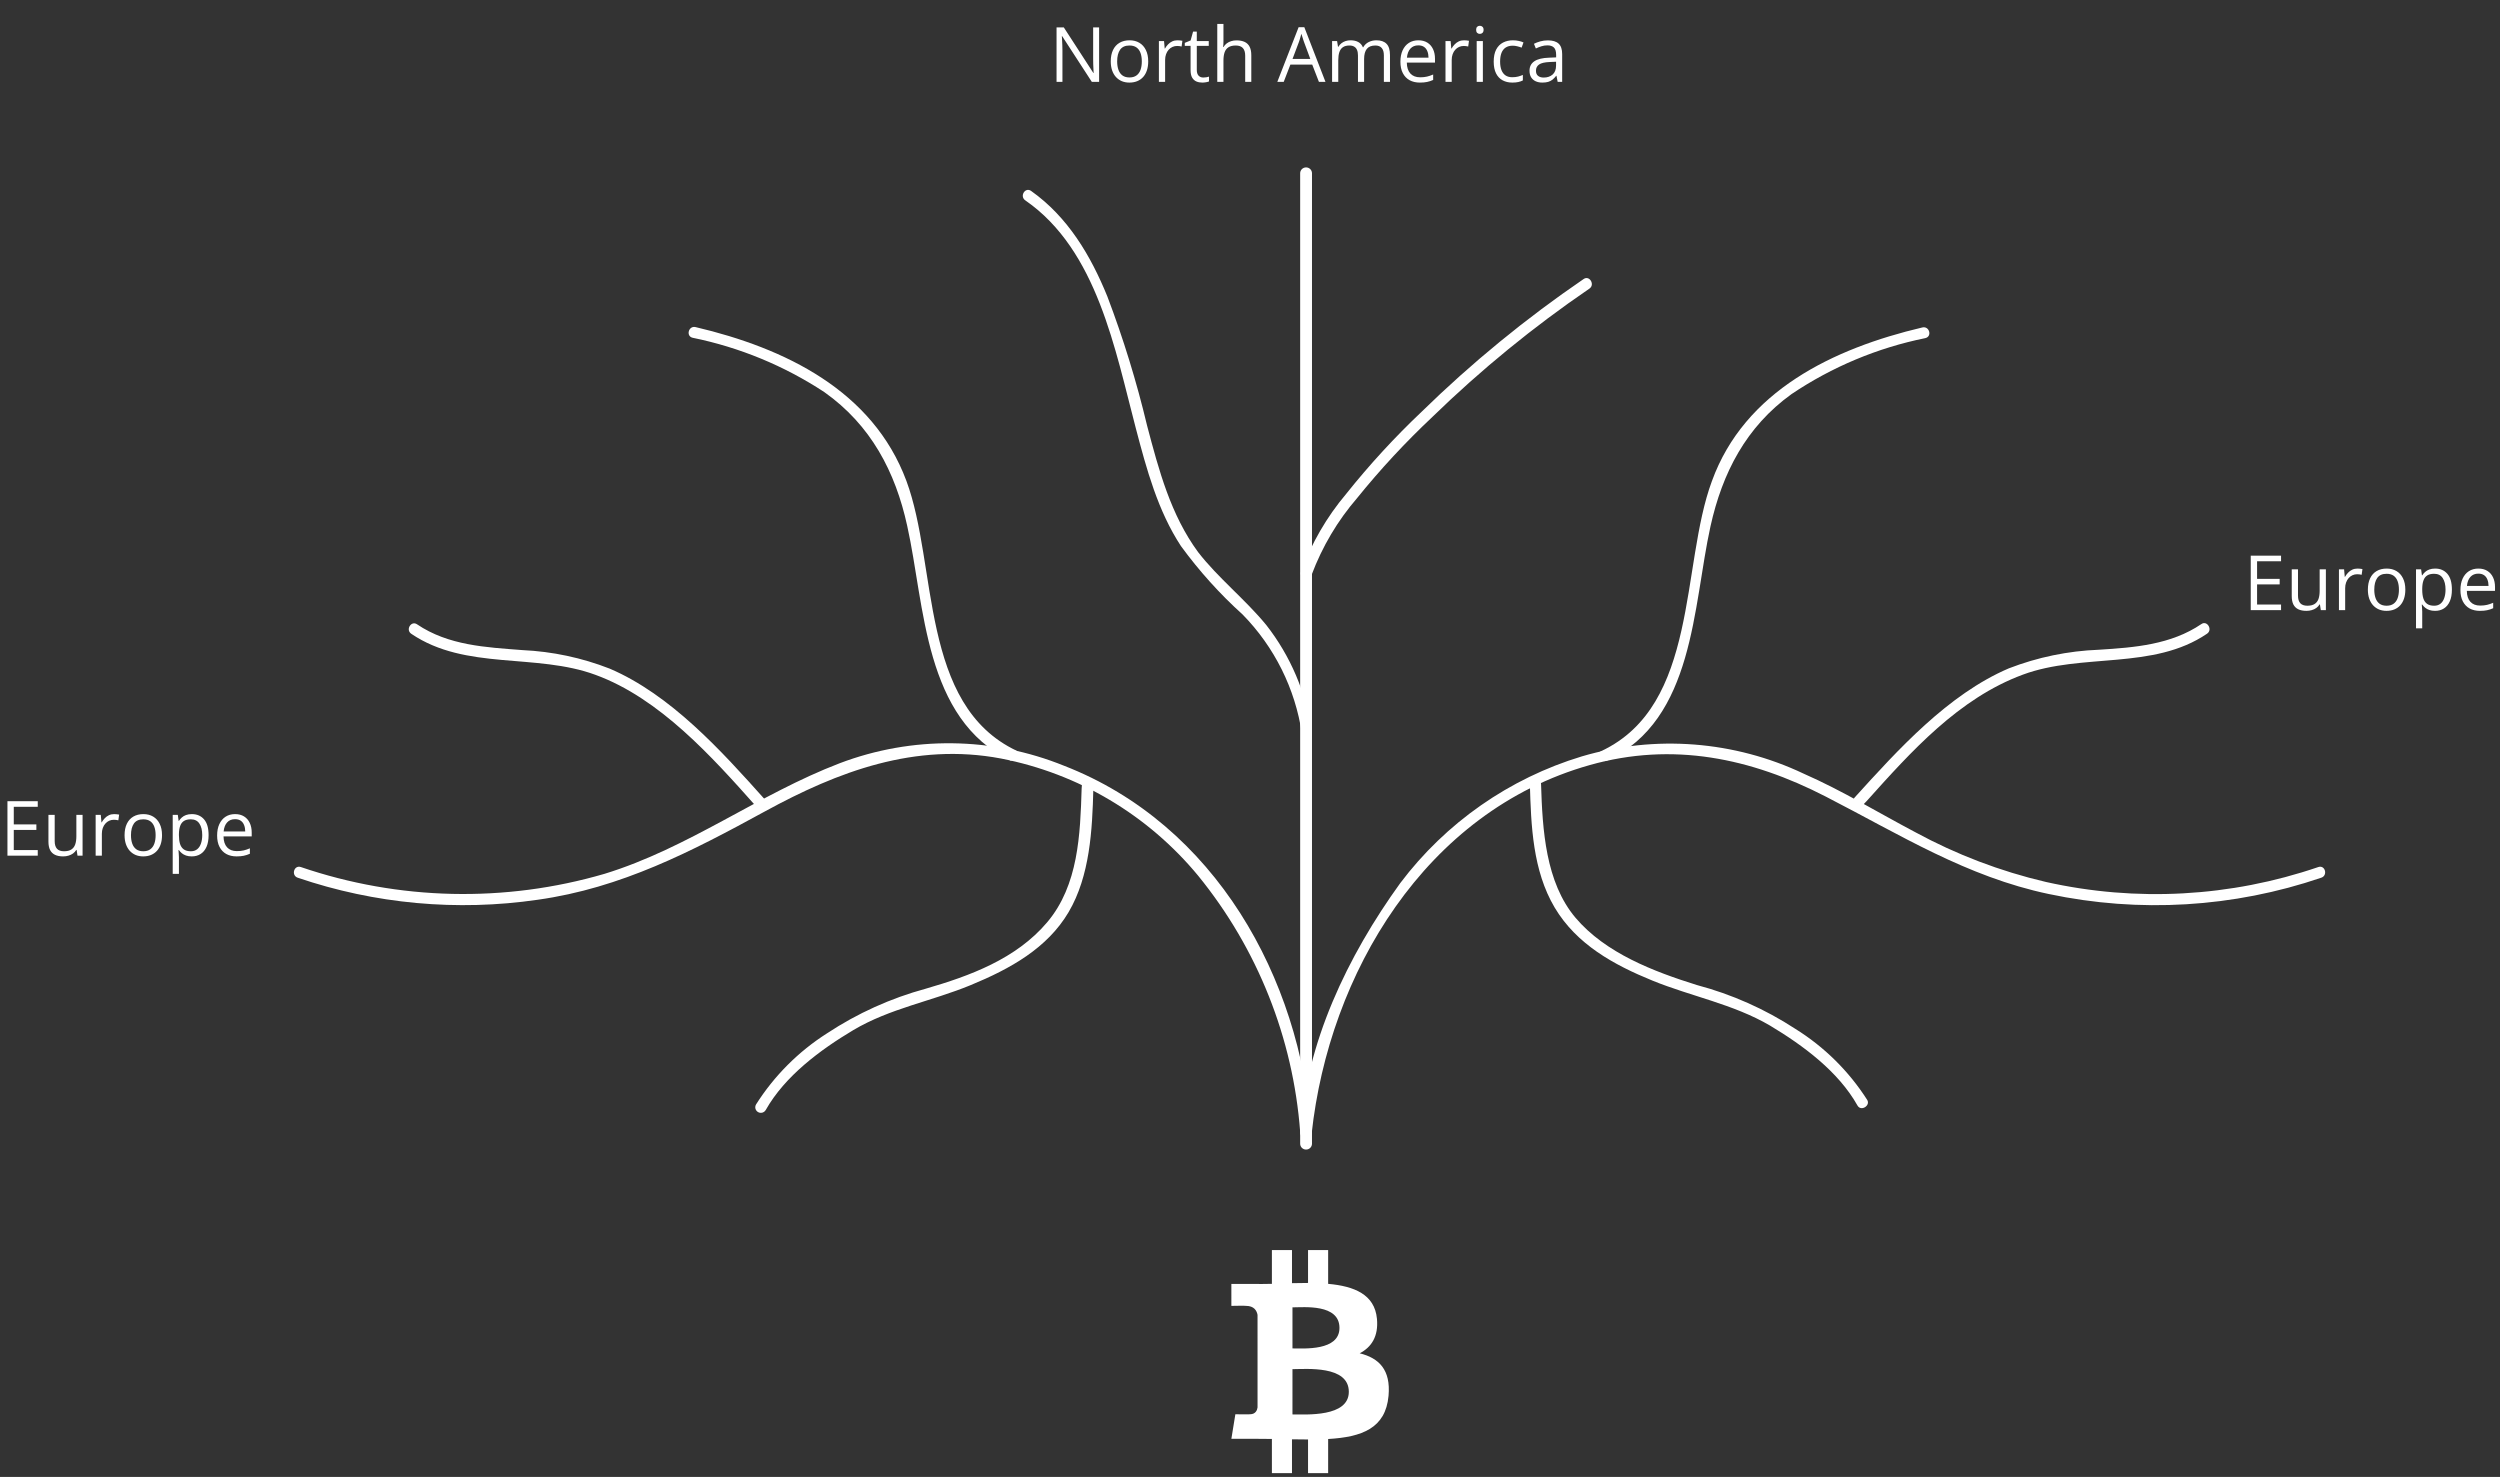 <svg width="672" height="397" viewBox="0 0 672 397" fill="none" xmlns="http://www.w3.org/2000/svg">
<rect x="0" y="0" width="672" height="397" fill="#333333" stroke="none"/>
<path d="M10.148 230H2.001V215.369H10.148V216.87H3.703V221.604H9.777V223.085H3.703V228.499H10.148V230ZM22.196 219.032V230H20.835L20.595 228.459H20.505C20.278 228.839 19.985 229.159 19.624 229.42C19.264 229.68 18.857 229.873 18.404 230C17.956 230.133 17.48 230.2 16.973 230.2C16.105 230.2 15.378 230.06 14.791 229.78C14.204 229.5 13.76 229.066 13.46 228.479C13.166 227.892 13.02 227.138 13.02 226.217V219.032H14.701V226.097C14.701 227.011 14.908 227.695 15.321 228.149C15.735 228.596 16.365 228.819 17.213 228.819C18.027 228.819 18.674 228.666 19.154 228.359C19.641 228.052 19.991 227.602 20.205 227.008C20.418 226.407 20.525 225.673 20.525 224.806V219.032H22.196ZM30.692 218.832C30.913 218.832 31.143 218.845 31.383 218.872C31.623 218.892 31.837 218.922 32.023 218.962L31.813 220.503C31.633 220.456 31.433 220.42 31.213 220.393C30.993 220.366 30.786 220.353 30.593 220.353C30.152 220.353 29.735 220.443 29.341 220.623C28.955 220.797 28.614 221.05 28.321 221.384C28.027 221.711 27.797 222.108 27.63 222.575C27.463 223.035 27.38 223.549 27.38 224.116V230H25.709V219.032H27.09L27.27 221.053H27.34C27.567 220.646 27.84 220.276 28.161 219.943C28.481 219.602 28.851 219.332 29.271 219.132C29.698 218.932 30.172 218.832 30.692 218.832ZM43.552 224.496C43.552 225.397 43.435 226.201 43.202 226.908C42.968 227.615 42.631 228.212 42.191 228.699C41.751 229.186 41.217 229.56 40.59 229.82C39.969 230.073 39.266 230.2 38.478 230.2C37.744 230.2 37.071 230.073 36.457 229.82C35.85 229.56 35.323 229.186 34.876 228.699C34.435 228.212 34.092 227.615 33.845 226.908C33.605 226.201 33.485 225.397 33.485 224.496C33.485 223.295 33.688 222.274 34.095 221.434C34.502 220.586 35.082 219.943 35.836 219.502C36.597 219.055 37.501 218.832 38.548 218.832C39.549 218.832 40.423 219.055 41.17 219.502C41.924 219.949 42.508 220.596 42.922 221.444C43.342 222.284 43.552 223.302 43.552 224.496ZM35.206 224.496C35.206 225.377 35.323 226.14 35.556 226.788C35.79 227.435 36.15 227.935 36.637 228.289C37.124 228.642 37.751 228.819 38.518 228.819C39.279 228.819 39.903 228.642 40.39 228.289C40.883 227.935 41.247 227.435 41.48 226.788C41.714 226.14 41.831 225.377 41.831 224.496C41.831 223.622 41.714 222.868 41.48 222.234C41.247 221.594 40.887 221.1 40.4 220.753C39.913 220.406 39.282 220.233 38.508 220.233C37.367 220.233 36.53 220.61 35.996 221.364C35.469 222.118 35.206 223.162 35.206 224.496ZM51.578 218.832C52.946 218.832 54.036 219.302 54.85 220.243C55.664 221.184 56.071 222.598 56.071 224.486C56.071 225.734 55.884 226.781 55.511 227.628C55.137 228.476 54.61 229.116 53.93 229.55C53.256 229.983 52.459 230.2 51.538 230.2C50.957 230.2 50.447 230.123 50.007 229.97C49.566 229.817 49.19 229.61 48.876 229.35C48.562 229.089 48.302 228.806 48.095 228.499H47.975C47.995 228.759 48.019 229.073 48.045 229.44C48.079 229.807 48.095 230.127 48.095 230.4V234.904H46.424V219.032H47.795L48.015 220.653H48.095C48.309 220.32 48.569 220.016 48.876 219.742C49.183 219.462 49.556 219.242 49.997 219.082C50.444 218.915 50.971 218.832 51.578 218.832ZM51.288 220.233C50.527 220.233 49.913 220.38 49.446 220.673C48.986 220.967 48.649 221.407 48.436 221.994C48.222 222.575 48.109 223.305 48.095 224.186V224.506C48.095 225.433 48.195 226.217 48.395 226.858C48.602 227.498 48.939 227.985 49.406 228.319C49.88 228.652 50.514 228.819 51.308 228.819C51.988 228.819 52.555 228.636 53.009 228.269C53.463 227.902 53.8 227.391 54.02 226.738C54.246 226.077 54.36 225.32 54.36 224.466C54.36 223.172 54.106 222.144 53.599 221.384C53.099 220.616 52.328 220.233 51.288 220.233ZM63.196 218.832C64.13 218.832 64.931 219.039 65.598 219.452C66.265 219.866 66.776 220.446 67.129 221.194C67.483 221.934 67.66 222.801 67.66 223.795V224.826H60.084C60.104 226.114 60.424 227.095 61.045 227.768C61.665 228.442 62.539 228.779 63.667 228.779C64.361 228.779 64.974 228.716 65.508 228.589C66.042 228.462 66.596 228.275 67.169 228.029V229.49C66.616 229.736 66.065 229.917 65.518 230.03C64.978 230.143 64.337 230.2 63.597 230.2C62.543 230.2 61.622 229.987 60.835 229.56C60.054 229.126 59.447 228.492 59.013 227.658C58.58 226.824 58.363 225.804 58.363 224.596C58.363 223.415 58.56 222.394 58.953 221.534C59.354 220.666 59.914 219.999 60.635 219.532C61.362 219.065 62.216 218.832 63.196 218.832ZM63.176 220.193C62.289 220.193 61.582 220.483 61.055 221.063C60.528 221.644 60.214 222.454 60.114 223.495H65.918C65.912 222.841 65.808 222.268 65.608 221.774C65.415 221.274 65.118 220.887 64.718 220.613C64.317 220.333 63.803 220.193 63.176 220.193Z" fill="white"/>
<path d="M295.44 22H293.478L285.503 9.711H285.423C285.443 10.038 285.466 10.412 285.493 10.832C285.519 11.245 285.539 11.689 285.553 12.163C285.573 12.63 285.583 13.107 285.583 13.594V22H284.001V7.369H285.953L293.899 19.618H293.969C293.955 19.385 293.939 19.055 293.919 18.628C293.899 18.194 293.879 17.73 293.859 17.236C293.845 16.736 293.839 16.273 293.839 15.845V7.369H295.44V22ZM308.64 16.496C308.64 17.397 308.523 18.201 308.289 18.908C308.056 19.615 307.719 20.212 307.279 20.699C306.838 21.186 306.305 21.56 305.677 21.82C305.057 22.073 304.353 22.2 303.566 22.2C302.832 22.2 302.158 22.073 301.544 21.82C300.937 21.56 300.41 21.186 299.963 20.699C299.523 20.212 299.179 19.615 298.932 18.908C298.692 18.201 298.572 17.397 298.572 16.496C298.572 15.295 298.776 14.274 299.183 13.434C299.59 12.586 300.17 11.943 300.924 11.502C301.684 11.055 302.588 10.832 303.636 10.832C304.637 10.832 305.511 11.055 306.258 11.502C307.012 11.949 307.595 12.596 308.009 13.444C308.429 14.284 308.64 15.302 308.64 16.496ZM300.293 16.496C300.293 17.377 300.41 18.14 300.644 18.788C300.877 19.435 301.237 19.935 301.724 20.289C302.212 20.642 302.839 20.819 303.606 20.819C304.366 20.819 304.99 20.642 305.477 20.289C305.971 19.935 306.335 19.435 306.568 18.788C306.802 18.14 306.918 17.377 306.918 16.496C306.918 15.622 306.802 14.868 306.568 14.234C306.335 13.594 305.974 13.1 305.487 12.753C305 12.406 304.37 12.233 303.596 12.233C302.455 12.233 301.618 12.61 301.084 13.364C300.557 14.117 300.293 15.162 300.293 16.496ZM316.495 10.832C316.715 10.832 316.946 10.845 317.186 10.872C317.426 10.892 317.64 10.922 317.826 10.962L317.616 12.503C317.436 12.456 317.236 12.42 317.016 12.393C316.796 12.366 316.589 12.353 316.395 12.353C315.955 12.353 315.538 12.443 315.144 12.623C314.757 12.797 314.417 13.05 314.124 13.384C313.83 13.711 313.6 14.107 313.433 14.575C313.266 15.035 313.183 15.549 313.183 16.116V22H311.512V11.032H312.893L313.073 13.053H313.143C313.37 12.646 313.643 12.276 313.963 11.943C314.284 11.602 314.654 11.332 315.074 11.132C315.501 10.932 315.975 10.832 316.495 10.832ZM323.44 20.839C323.714 20.839 323.994 20.816 324.281 20.769C324.568 20.722 324.801 20.666 324.982 20.599V21.89C324.788 21.977 324.518 22.05 324.171 22.11C323.831 22.17 323.497 22.2 323.17 22.2C322.59 22.2 322.063 22.1 321.589 21.9C321.115 21.693 320.735 21.346 320.448 20.859C320.168 20.372 320.028 19.698 320.028 18.838V12.333H318.467V11.522L320.038 10.872L320.698 8.49H321.699V11.032H324.912V12.333H321.699V18.788C321.699 19.475 321.856 19.988 322.169 20.329C322.49 20.669 322.913 20.839 323.44 20.839ZM328.864 6.429V11.082C328.864 11.349 328.858 11.619 328.844 11.893C328.831 12.159 328.808 12.406 328.774 12.633H328.884C329.111 12.246 329.398 11.923 329.745 11.662C330.099 11.396 330.499 11.195 330.946 11.062C331.393 10.922 331.867 10.852 332.367 10.852C333.248 10.852 333.982 10.992 334.569 11.272C335.162 11.552 335.606 11.986 335.9 12.573C336.2 13.16 336.35 13.921 336.35 14.855V22H334.709V14.965C334.709 14.051 334.499 13.367 334.078 12.913C333.665 12.46 333.027 12.233 332.167 12.233C331.353 12.233 330.702 12.39 330.215 12.703C329.735 13.01 329.388 13.464 329.175 14.064C328.968 14.665 328.864 15.399 328.864 16.266V22H327.203V6.429H328.864ZM354.523 22L352.722 17.357H346.858L345.066 22H343.345L349.069 7.309H350.6L356.285 22H354.523ZM352.212 15.845L350.5 11.232C350.46 11.112 350.394 10.915 350.3 10.642C350.213 10.368 350.123 10.085 350.03 9.791C349.937 9.497 349.86 9.261 349.8 9.081C349.733 9.354 349.66 9.628 349.58 9.901C349.506 10.168 349.433 10.418 349.359 10.652C349.286 10.879 349.223 11.072 349.169 11.232L347.428 15.845H352.212ZM369.975 10.832C371.182 10.832 372.093 11.149 372.707 11.783C373.32 12.41 373.627 13.42 373.627 14.815V22H371.986V14.895C371.986 14.008 371.793 13.344 371.406 12.903C371.025 12.456 370.458 12.233 369.704 12.233C368.644 12.233 367.873 12.54 367.393 13.153C366.912 13.767 366.672 14.671 366.672 15.866V22H365.021V14.895C365.021 14.301 364.934 13.807 364.761 13.414C364.594 13.02 364.34 12.726 364 12.533C363.667 12.333 363.243 12.233 362.729 12.233C362.002 12.233 361.418 12.383 360.978 12.683C360.538 12.983 360.217 13.43 360.017 14.024C359.824 14.611 359.727 15.335 359.727 16.196V22H358.066V11.032H359.407L359.657 12.583H359.747C359.967 12.203 360.244 11.883 360.578 11.622C360.911 11.362 361.285 11.165 361.699 11.032C362.112 10.899 362.552 10.832 363.019 10.832C363.853 10.832 364.551 10.989 365.111 11.302C365.678 11.609 366.088 12.079 366.342 12.713H366.432C366.792 12.079 367.286 11.609 367.913 11.302C368.54 10.989 369.227 10.832 369.975 10.832ZM381.263 10.832C382.197 10.832 382.997 11.039 383.665 11.452C384.332 11.866 384.842 12.446 385.196 13.194C385.549 13.934 385.726 14.801 385.726 15.795V16.826H378.151C378.171 18.114 378.491 19.095 379.111 19.768C379.732 20.442 380.606 20.779 381.733 20.779C382.427 20.779 383.041 20.716 383.575 20.589C384.108 20.462 384.662 20.275 385.236 20.029V21.49C384.682 21.736 384.132 21.917 383.585 22.03C383.044 22.143 382.404 22.2 381.663 22.2C380.609 22.2 379.688 21.987 378.901 21.56C378.121 21.126 377.513 20.492 377.08 19.658C376.646 18.824 376.429 17.804 376.429 16.596C376.429 15.415 376.626 14.394 377.02 13.534C377.42 12.666 377.98 11.999 378.701 11.532C379.428 11.065 380.282 10.832 381.263 10.832ZM381.243 12.193C380.356 12.193 379.648 12.483 379.121 13.063C378.594 13.644 378.281 14.454 378.181 15.495H383.985C383.978 14.841 383.875 14.268 383.675 13.774C383.481 13.274 383.184 12.887 382.784 12.613C382.384 12.333 381.87 12.193 381.243 12.193ZM393.532 10.832C393.752 10.832 393.982 10.845 394.222 10.872C394.463 10.892 394.676 10.922 394.863 10.962L394.653 12.503C394.473 12.456 394.272 12.42 394.052 12.393C393.832 12.366 393.625 12.353 393.432 12.353C392.991 12.353 392.575 12.443 392.181 12.623C391.794 12.797 391.454 13.05 391.16 13.384C390.867 13.711 390.636 14.107 390.47 14.575C390.303 15.035 390.219 15.549 390.219 16.116V22H388.548V11.032H389.929L390.109 13.053H390.179C390.406 12.646 390.68 12.276 391 11.943C391.32 11.602 391.691 11.332 392.111 11.132C392.538 10.932 393.012 10.832 393.532 10.832ZM398.596 11.032V22H396.934V11.032H398.596ZM397.785 6.929C398.059 6.929 398.292 7.019 398.486 7.199C398.686 7.373 398.786 7.646 398.786 8.02C398.786 8.387 398.686 8.66 398.486 8.84C398.292 9.02 398.059 9.111 397.785 9.111C397.498 9.111 397.258 9.02 397.064 8.84C396.878 8.66 396.784 8.387 396.784 8.02C396.784 7.646 396.878 7.373 397.064 7.199C397.258 7.019 397.498 6.929 397.785 6.929ZM406.511 22.2C405.524 22.2 404.653 21.997 403.9 21.59C403.146 21.183 402.559 20.562 402.138 19.728C401.718 18.894 401.508 17.844 401.508 16.576C401.508 15.248 401.728 14.164 402.168 13.324C402.615 12.476 403.229 11.849 404.01 11.442C404.79 11.035 405.677 10.832 406.672 10.832C407.219 10.832 407.746 10.889 408.253 11.002C408.766 11.109 409.187 11.245 409.514 11.412L409.013 12.803C408.68 12.67 408.293 12.55 407.852 12.443C407.419 12.336 407.012 12.283 406.632 12.283C405.871 12.283 405.237 12.446 404.73 12.773C404.23 13.1 403.853 13.581 403.599 14.214C403.352 14.848 403.229 15.629 403.229 16.556C403.229 17.443 403.349 18.201 403.589 18.828C403.836 19.455 404.2 19.935 404.68 20.269C405.167 20.596 405.774 20.759 406.501 20.759C407.082 20.759 407.606 20.699 408.073 20.579C408.54 20.452 408.963 20.305 409.344 20.139V21.62C408.977 21.806 408.566 21.95 408.113 22.05C407.666 22.15 407.132 22.2 406.511 22.2ZM416.048 10.852C417.356 10.852 418.327 11.145 418.961 11.732C419.594 12.32 419.911 13.257 419.911 14.544V22H418.7L418.38 20.379H418.3C417.993 20.779 417.673 21.116 417.339 21.39C417.006 21.656 416.619 21.86 416.179 22C415.745 22.133 415.211 22.2 414.577 22.2C413.91 22.2 413.316 22.083 412.796 21.85C412.282 21.616 411.875 21.263 411.575 20.789C411.282 20.315 411.135 19.715 411.135 18.988C411.135 17.894 411.568 17.053 412.436 16.466C413.303 15.879 414.624 15.559 416.399 15.505L418.29 15.425V14.755C418.29 13.807 418.087 13.143 417.68 12.763C417.273 12.383 416.699 12.193 415.958 12.193C415.385 12.193 414.838 12.276 414.317 12.443C413.797 12.61 413.303 12.807 412.836 13.033L412.326 11.773C412.819 11.519 413.386 11.302 414.027 11.122C414.667 10.942 415.341 10.852 416.048 10.852ZM418.27 16.596L416.599 16.666C415.231 16.72 414.267 16.943 413.707 17.337C413.146 17.73 412.866 18.287 412.866 19.008C412.866 19.635 413.056 20.099 413.437 20.399C413.817 20.699 414.32 20.849 414.948 20.849C415.922 20.849 416.719 20.579 417.339 20.039C417.96 19.498 418.27 18.688 418.27 17.607V16.596Z" fill="white"/>
<path d="M613.147 164H605.001V149.369H613.147V150.87H606.703V155.604H612.777V157.085H606.703V162.499H613.147V164ZM625.196 153.032V164H623.835L623.595 162.459H623.505C623.278 162.839 622.985 163.159 622.624 163.42C622.264 163.68 621.857 163.873 621.404 164C620.957 164.133 620.48 164.2 619.972 164.2C619.105 164.2 618.378 164.06 617.791 163.78C617.204 163.5 616.76 163.066 616.46 162.479C616.166 161.892 616.02 161.138 616.02 160.217V153.032H617.701V160.097C617.701 161.011 617.908 161.695 618.321 162.149C618.735 162.596 619.365 162.819 620.213 162.819C621.027 162.819 621.674 162.666 622.154 162.359C622.641 162.052 622.991 161.602 623.205 161.008C623.418 160.407 623.525 159.673 623.525 158.806V153.032H625.196ZM633.693 152.832C633.913 152.832 634.143 152.845 634.383 152.872C634.623 152.892 634.837 152.922 635.024 152.962L634.813 154.503C634.633 154.456 634.433 154.42 634.213 154.393C633.993 154.366 633.786 154.353 633.592 154.353C633.152 154.353 632.735 154.443 632.342 154.623C631.955 154.797 631.614 155.05 631.321 155.384C631.027 155.711 630.797 156.108 630.63 156.575C630.463 157.035 630.38 157.549 630.38 158.116V164H628.709V153.032H630.09L630.27 155.053H630.34C630.567 154.646 630.84 154.276 631.161 153.943C631.481 153.602 631.851 153.332 632.271 153.132C632.698 152.932 633.172 152.832 633.693 152.832ZM646.552 158.496C646.552 159.397 646.435 160.201 646.202 160.908C645.968 161.615 645.631 162.212 645.191 162.699C644.751 163.186 644.217 163.56 643.59 163.82C642.969 164.073 642.265 164.2 641.478 164.2C640.744 164.2 640.071 164.073 639.457 163.82C638.85 163.56 638.323 163.186 637.876 162.699C637.435 162.212 637.092 161.615 636.845 160.908C636.605 160.201 636.485 159.397 636.485 158.496C636.485 157.295 636.688 156.274 637.095 155.434C637.502 154.586 638.082 153.943 638.836 153.502C639.597 153.055 640.501 152.832 641.548 152.832C642.549 152.832 643.423 153.055 644.17 153.502C644.924 153.949 645.508 154.596 645.922 155.444C646.342 156.284 646.552 157.302 646.552 158.496ZM638.206 158.496C638.206 159.377 638.323 160.14 638.556 160.788C638.79 161.435 639.15 161.935 639.637 162.289C640.124 162.642 640.751 162.819 641.518 162.819C642.279 162.819 642.903 162.642 643.39 162.289C643.883 161.935 644.247 161.435 644.48 160.788C644.714 160.14 644.831 159.377 644.831 158.496C644.831 157.622 644.714 156.868 644.48 156.234C644.247 155.594 643.887 155.1 643.4 154.753C642.913 154.406 642.282 154.233 641.508 154.233C640.367 154.233 639.53 154.61 638.996 155.364C638.469 156.118 638.206 157.162 638.206 158.496ZM654.578 152.832C655.946 152.832 657.036 153.302 657.85 154.243C658.664 155.184 659.071 156.598 659.071 158.486C659.071 159.734 658.884 160.781 658.511 161.628C658.137 162.476 657.61 163.116 656.93 163.55C656.256 163.983 655.459 164.2 654.538 164.2C653.957 164.2 653.447 164.123 653.007 163.97C652.566 163.817 652.189 163.61 651.876 163.35C651.562 163.089 651.302 162.806 651.095 162.499H650.975C650.995 162.759 651.019 163.073 651.045 163.44C651.079 163.807 651.095 164.127 651.095 164.4V168.904H649.424V153.032H650.795L651.015 154.653H651.095C651.309 154.32 651.569 154.016 651.876 153.742C652.183 153.462 652.556 153.242 652.997 153.082C653.444 152.915 653.971 152.832 654.578 152.832ZM654.288 154.233C653.527 154.233 652.913 154.38 652.446 154.673C651.986 154.967 651.649 155.407 651.436 155.994C651.222 156.575 651.109 157.305 651.095 158.186V158.506C651.095 159.433 651.195 160.217 651.396 160.858C651.602 161.498 651.939 161.985 652.406 162.319C652.88 162.652 653.514 162.819 654.308 162.819C654.988 162.819 655.555 162.636 656.009 162.269C656.463 161.902 656.8 161.391 657.02 160.738C657.246 160.077 657.36 159.32 657.36 158.466C657.36 157.172 657.106 156.144 656.599 155.384C656.099 154.616 655.328 154.233 654.288 154.233ZM666.196 152.832C667.13 152.832 667.931 153.039 668.598 153.452C669.265 153.866 669.776 154.446 670.129 155.194C670.483 155.934 670.66 156.801 670.66 157.795V158.826H663.084C663.104 160.114 663.424 161.095 664.045 161.768C664.665 162.442 665.539 162.779 666.667 162.779C667.361 162.779 667.974 162.716 668.508 162.589C669.042 162.462 669.596 162.275 670.169 162.029V163.49C669.616 163.736 669.065 163.917 668.518 164.03C667.978 164.143 667.337 164.2 666.597 164.2C665.543 164.2 664.622 163.987 663.835 163.56C663.054 163.126 662.447 162.492 662.013 161.658C661.58 160.824 661.363 159.804 661.363 158.596C661.363 157.415 661.56 156.394 661.953 155.534C662.354 154.666 662.914 153.999 663.635 153.532C664.362 153.065 665.216 152.832 666.196 152.832ZM666.176 154.193C665.289 154.193 664.582 154.483 664.055 155.063C663.528 155.644 663.214 156.454 663.114 157.495H668.918C668.912 156.841 668.808 156.268 668.608 155.774C668.415 155.274 668.118 154.887 667.718 154.613C667.317 154.333 666.804 154.193 666.176 154.193Z" fill="white"/>
<path d="M352.663 307.423V46.577C352.663 46.368 352.622 46.162 352.542 45.97C352.462 45.778 352.344 45.603 352.197 45.456C352.049 45.31 351.873 45.194 351.68 45.116C351.488 45.037 351.281 44.998 351.073 45C350.865 44.998 350.659 45.037 350.466 45.116C350.273 45.194 350.098 45.31 349.95 45.456C349.802 45.603 349.684 45.778 349.604 45.97C349.524 46.162 349.483 46.368 349.483 46.577V307.423C349.483 307.841 349.649 308.242 349.944 308.538C350.239 308.834 350.64 309 351.057 309C351.267 309.004 351.475 308.966 351.669 308.889C351.864 308.811 352.041 308.696 352.191 308.549C352.341 308.402 352.459 308.227 352.54 308.034C352.621 307.84 352.663 307.633 352.663 307.423Z" fill="white"/>
<path d="M352.506 304.301C349.483 262.86 326.64 221.61 286.038 205.841C266.743 198.017 245.212 197.769 225.742 205.147C203.891 213.504 185.188 227.917 162.486 234.887C135.736 242.696 107.233 242.057 80.858 233.058C79 232.458 78.213 235.328 80.024 235.928C100.753 242.984 122.858 245.016 144.523 241.857C167.004 238.703 185.928 228.863 205.607 218.109C225.286 207.355 245.972 199.533 269.051 203.886C289.846 207.923 308.594 219.071 322.09 235.423C338.028 255.018 347.589 279.034 349.483 304.238C349.483 304.445 349.524 304.65 349.603 304.841C349.682 305.032 349.798 305.206 349.944 305.353C350.09 305.499 350.264 305.615 350.455 305.694C350.646 305.774 350.851 305.814 351.057 305.814C351.267 305.819 351.475 305.781 351.669 305.704C351.864 305.626 352.041 305.511 352.191 305.364C352.341 305.217 352.459 305.042 352.54 304.848C352.621 304.655 352.663 304.447 352.663 304.238L352.506 304.301Z" fill="white"/>
<path d="M273.286 201.804C247.168 189.473 252.08 152.006 243.642 129.268C234.59 104.921 210.928 93.568 186.967 87.922C185.093 87.481 184.29 90.351 186.18 90.792C198.796 93.363 210.807 98.319 221.57 105.394C234.054 114.225 240.682 126.777 243.862 141.378C248.633 162.824 248.318 193.257 271.665 204.453C273.082 204.453 274.845 202.813 273.16 201.993L273.286 201.804ZM205.449 214.734C193.894 201.804 180.26 186.729 163.887 179.728C156.386 176.799 148.457 175.116 140.414 174.745C130.575 173.988 120.531 173.515 112.092 167.807C110.518 166.734 108.912 169.321 110.597 170.393C125.191 180.264 144.114 175.502 160.062 181.399C177.332 187.707 191.438 203.476 203.324 216.847C204.631 218.456 206.724 216.185 205.449 214.734ZM352.584 196.663C351.09 186.201 346.877 176.315 340.368 167.996C334.637 161.026 327.443 155.381 322.027 148.38C314.691 138.382 311.511 126.43 308.33 114.382C305.522 102.601 301.956 91.013 297.657 79.691C293.201 68.748 287.077 58.34 277.143 51.308C275.553 50.204 273.963 52.79 275.648 53.894C294.949 67.266 299.766 94.135 305.339 115.234C308.205 126.146 311.227 137.31 317.43 146.771C322.31 153.457 327.868 159.639 334.023 165.189C342.579 173.916 348.157 185.133 349.955 197.231C350.302 199.123 352.821 198.903 352.537 197.01L352.6 196.663H352.584ZM352.569 304.742C357.244 261.725 383.11 218.109 427.317 205.652C449.609 199.344 470.611 203.759 490.73 214.104C510.866 224.448 528.671 235.675 550.712 240.311C575.079 245.476 600.385 243.961 623.964 235.927C625.775 235.328 625.019 232.458 623.177 233.058C599.59 241.131 574.233 242.517 549.909 237.063C537.691 234.201 525.91 229.714 514.88 223.723C504.836 218.424 495.154 212.495 484.811 207.954C466.181 199.128 444.959 197.477 425.192 203.318C405.733 209.207 388.643 221.133 376.388 237.378C362.219 256.994 350.916 280.553 349.577 304.647C349.577 306.571 352.443 306.571 352.569 304.647V304.742Z" fill="white"/>
<path d="M432.166 204.359C455.466 193.352 455.025 163.013 459.779 141.473C462.959 127.123 469.336 114.729 481.568 105.93C492.455 98.607 504.672 93.496 517.525 90.887C519.43 90.445 518.627 87.576 516.738 88.017C492.808 93.662 468.942 105.079 460.157 129.331C451.719 152.101 456.615 189.568 430.466 201.867C428.734 202.687 430.245 205.242 432.009 204.422L432.166 204.359ZM501.782 215.302C513.7 202.025 526.499 187.707 543.769 181.336C559.685 175.439 578.797 180.201 593.265 170.33C594.84 169.257 593.265 166.671 591.738 167.744C583.552 173.294 573.791 174.051 564.188 174.65C555.885 174.967 547.692 176.662 539.943 179.665C523.602 186.666 510.157 201.552 498.539 214.356C497.264 215.807 499.389 217.92 500.664 216.469L501.782 215.302ZM352.584 154.466C355.418 146.945 359.543 139.959 364.801 133.872C371.035 126.146 377.805 118.861 385.047 112.049C398.097 99.367 412.213 87.835 427.238 77.578C428.813 76.506 427.238 73.92 425.696 74.992C410.159 85.597 395.578 97.543 382.119 110.692C374.857 117.571 368.081 124.948 361.841 132.769C356.613 138.976 352.51 146.053 349.719 153.678C349.121 155.507 352.033 156.296 352.632 154.466H352.584ZM290.745 211.959C290.368 224.29 289.88 237.946 281.504 247.88C273.129 257.814 260.566 262.356 248.837 265.762C239.423 268.326 230.474 272.371 222.326 277.746C214.628 282.642 208.102 289.179 203.214 296.889C203.081 297.117 203.011 297.375 203.011 297.638C203.011 297.902 203.081 298.16 203.214 298.387C203.348 298.616 203.54 298.805 203.77 298.935C204 299.066 204.26 299.134 204.525 299.133C204.789 299.131 205.049 299.06 205.277 298.926C205.506 298.793 205.695 298.602 205.827 298.372C210.991 289.226 220.484 282.193 229.363 276.895C239.25 271.029 250.427 269.136 260.959 264.784C271.507 260.432 281.504 254.913 287.25 245.168C292.981 235.423 293.611 223.092 293.894 211.959C293.89 211.565 293.73 211.188 293.45 210.91C293.17 210.632 292.792 210.477 292.398 210.477C291.58 210.477 290.824 210.098 290.824 210.887L290.745 211.959ZM411.228 210.729C411.542 221.956 411.999 234.004 417.887 243.938C423.791 253.872 433.819 259.36 444.178 263.586C454.521 267.812 465.903 269.893 475.759 275.665C484.654 280.994 494.147 287.996 499.295 297.173C500.255 298.845 502.837 297.173 501.908 295.659C496.968 287.924 490.362 281.394 482.575 276.548C474.445 271.243 465.522 267.272 456.143 264.784C444.524 261.157 431.552 256.206 423.491 246.682C415.447 237.157 414.612 223.06 414.235 210.761C414.235 208.868 411.039 208.837 411.243 210.761V210.729H411.228Z" fill="white"/>
<path d="M365.487 363.768C368.62 362.135 370.58 359.259 370.122 354.467C369.505 347.919 363.981 345.723 357.007 345.098L357.006 336.014H351.602L351.601 344.859C350.179 344.859 348.73 344.887 347.287 344.917L347.286 336.016L341.887 336.015L341.886 345.096C340.716 345.12 339.567 345.144 338.445 345.144V345.117L330.992 345.114L330.993 351.018C330.993 351.018 334.983 350.941 334.918 351.016C337.105 351.017 337.82 352.317 338.025 353.44L338.027 363.787V378.323C337.931 379.027 337.525 380.152 335.996 380.154C336.065 380.217 332.065 380.154 332.065 380.154L330.993 386.756H338.024C339.334 386.757 340.621 386.778 341.884 386.789L341.888 395.975L347.286 395.976L347.284 386.886C348.769 386.917 350.202 386.931 351.602 386.929L351.601 395.976H357.004L357.007 386.805C366.09 386.272 372.448 383.93 373.239 375.2C373.876 368.172 370.644 365.035 365.487 363.768ZM347.416 351.416C350.463 351.416 360.048 350.423 360.049 356.939C360.048 363.185 350.467 362.455 347.416 362.455V351.416ZM347.414 380.199L347.416 368.028C351.077 368.027 362.562 366.95 362.563 374.111C362.565 380.978 351.077 380.196 347.414 380.199Z" fill="white"/>
</svg>
